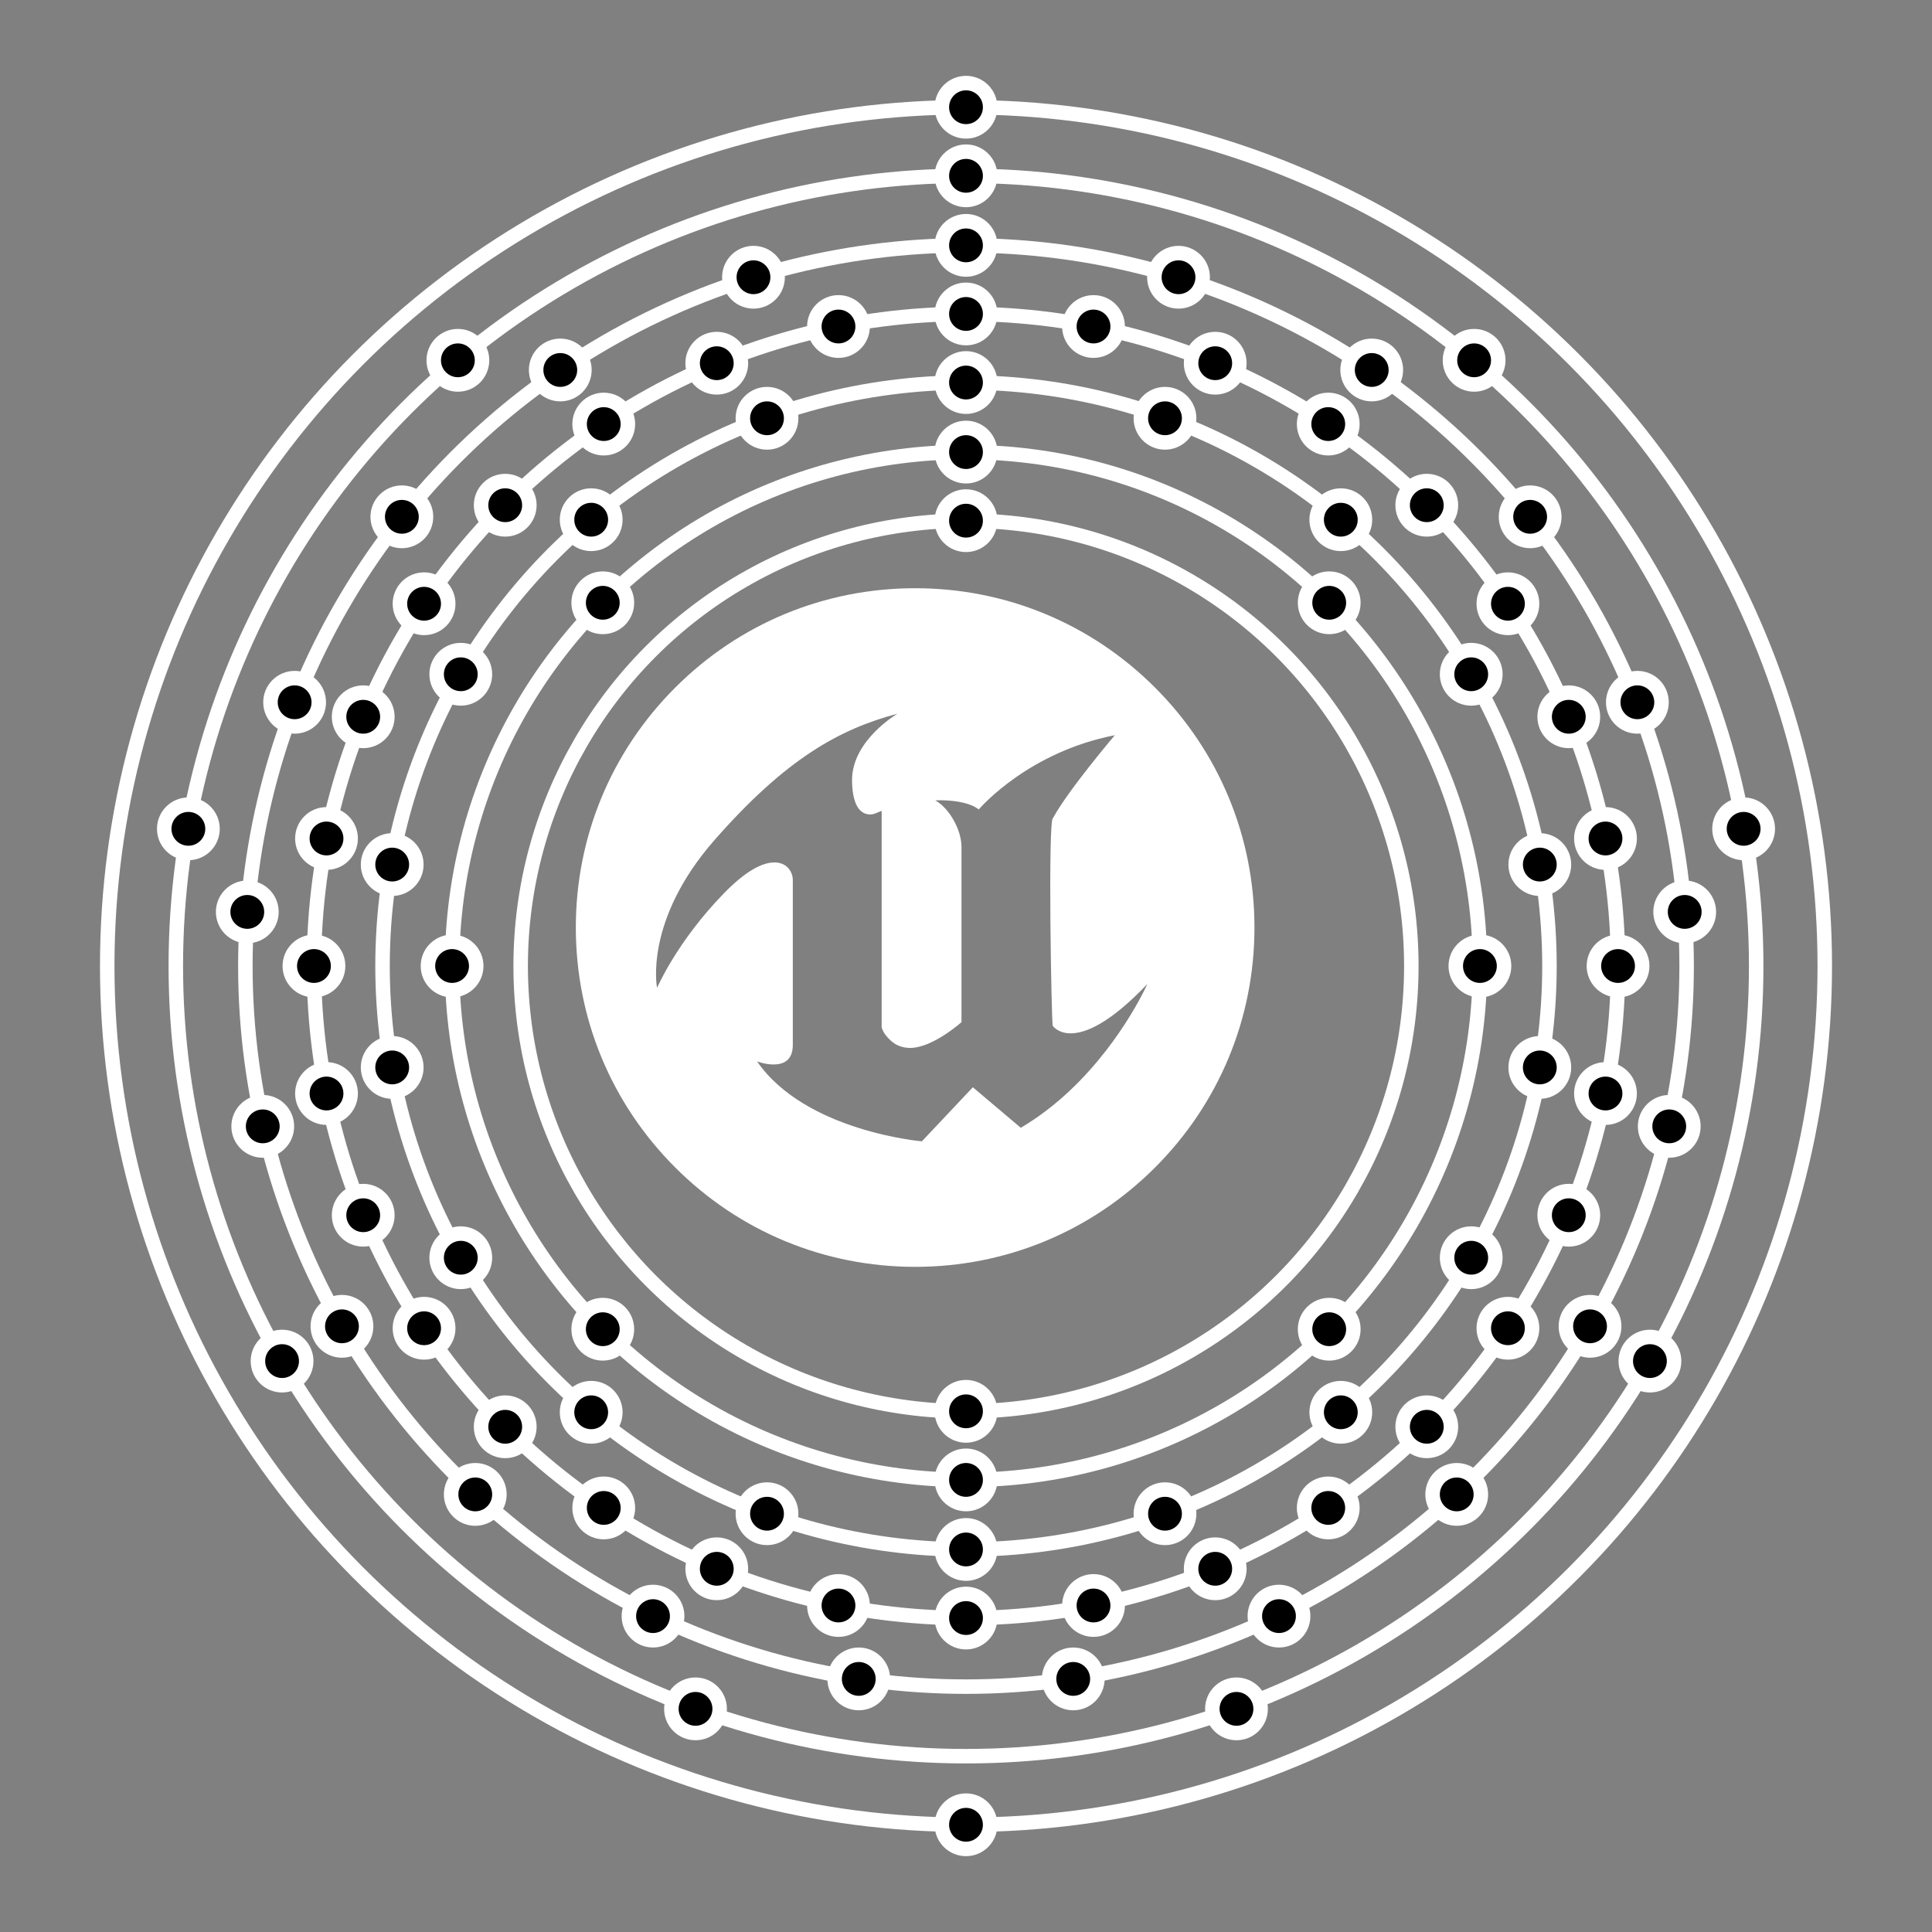 ﻿<!DOCTYPE svg PUBLIC "-//W3C//DTD SVG 1.1//EN" "http://www.w3.org/Graphics/SVG/1.1/DTD/svg11.dtd">
<svg xmlns="http://www.w3.org/2000/svg" xmlns:xlink="http://www.w3.org/1999/xlink" version="1.1" width="500" height="500" overflow="auto" viewBox="-1, -1, 2, 2" preserveAspectRatio="none" VVVVBackgroundColor="0;0;0;1">
  <rect x="-1" y="-1" width="2" height="2" fill="#808080" stroke="none"/>
  <g transform="matrix(1, 0, 0, 1, 0, 0)">
    <ellipse cx="none" cy="none" rx="0.461" ry="0.461" fill="#FFFFFF" stroke="#FFFFFF" fill-opacity="0.001" stroke-width="0.015" transform="translate(0, 0) rotate(0, 0, 0)" />
    <ellipse cx="none" cy="none" rx="0.532" ry="0.532" fill="#FFFFFF" stroke="#FFFFFF" fill-opacity="0.001" stroke-width="0.015" transform="translate(0, 0) rotate(0, 0, 0)" />
    <ellipse cx="none" cy="none" rx="0.604" ry="0.604" fill="#FFFFFF" stroke="#FFFFFF" fill-opacity="0.001" stroke-width="0.015" transform="translate(0, 0) rotate(0, 0, 0)" />
    <ellipse cx="none" cy="none" rx="0.675" ry="0.675" fill="#FFFFFF" stroke="#FFFFFF" fill-opacity="0.001" stroke-width="0.015" transform="translate(0, 0) rotate(0, 0, 0)" />
    <ellipse cx="none" cy="none" rx="0.746" ry="0.746" fill="#FFFFFF" stroke="#FFFFFF" fill-opacity="0.001" stroke-width="0.015" transform="translate(0, 0) rotate(0, 0, 0)" />
    <ellipse cx="none" cy="none" rx="0.818" ry="0.818" fill="#FFFFFF" stroke="#FFFFFF" fill-opacity="0.001" stroke-width="0.015" transform="translate(0, 0) rotate(0, 0, 0)" />
    <ellipse cx="none" cy="none" rx="0.889" ry="0.889" fill="#FFFFFF" stroke="#FFFFFF" fill-opacity="0.001" stroke-width="0.015" transform="translate(0, 0) rotate(0, 0, 0)" />
    <g transform="matrix(0.001, 0, 0, 0.001, -0.552, -0.418)">
      <defs id="defs6">
        <clipPath clipPathUnits="UserSpaceOnUse" id="clipPath22">
          <path d="M0 1024 L1024 1024 L1024 0 L0 0 z" pathLength="0" id="path20" />
        </clipPath>
      </defs>
      <g transform="matrix(1.333, 0, 0, -1.333, -184.478, 1221.524)" id="g10">
        <g id="g16">
          <g clip-path="url(#clipPath22)" id="g18">
            <g transform="translate(312.554, 585.913)" id="g66">
              <path d="M0 0 C0 0 -10.463 51.999 44.874 114.973 C100.216 177.945 141.737 200.844 186.581 212.772 C186.581 212.772 186.543 212.749 186.503 212.726 C186.56 212.741 186.617 212.757 186.673 212.772 C186.673 212.772 151.446 192.255 151.446 161.25 C151.446 152.25 152.881 146.066 154.869 141.935 C157.507 136.447 161.685 134.581 165.436 134.563 C168.597 134.545 170.447 135.844 174.446 137.397 L174.446 -30.527 C174.446 -30.527 174.879 -33.234 177.309 -36.442 C180.809 -41.055 186.31 -46.685 196.644 -46.742 C214.273 -46.629 236.446 -26.716 236.446 -26.716 L236.446 109.248 C236.446 123.08 226.547 139.778 216.057 145.507 C216.057 145.507 217.486 145.597 219.8 145.596 C226.726 145.598 241.584 144.806 249.863 138.481 C252.163 141.146 289.281 183.146 355.329 196.07 C355.329 196.07 355.317 196.057 355.297 196.033 C355.358 196.045 355.417 196.058 355.478 196.07 C355.478 196.07 318.946 153.054 307.496 131.722 C305.461 131.601 305.164 91.251 305.503 50.932 C305.832 12.012 306.756 -26.886 307.292 -29.577 C307.292 -29.577 311.19 -35.371 321.116 -35.421 C332.312 -35.478 351.179 -28.226 380.759 2.867 L380.758 2.866 L380.759 2.867 C380.759 2.867 379.979 1.096 378.409 -2.041 C369.932 -18.979 338.434 -75.762 282.484 -108.766 L282.481 -108.763 C282.479 -108.764 282.477 -108.765 282.476 -108.766 L246.186 -78.073 L245.259 -77.299 L205.679 -119.266 C205.679 -119.266 205.656 -119.264 205.619 -119.26 L205.614 -119.266 C205.614 -119.266 115.382 -111.633 77.695 -57.251 C77.695 -57.251 77.766 -57.277 77.873 -57.316 C77.857 -57.294 77.841 -57.273 77.826 -57.251 C77.826 -57.251 83.533 -59.472 89.974 -59.593 C97.521 -59.731 105.446 -56.974 105.446 -44.364 L105.446 83.486 C105.446 90.015 100.951 97.339 91.084 97.311 C82.21 97.288 69.47 91.317 52.074 73.468 C15.34 35.783 0.085 0 0.085 0 C0.085 0 0.075 0.049 0.059 0.136 C0.023 0.052 0 0 0 0 M200.446 -216.757 C270.832 -216.757 337.006 -189.347 386.776 -139.577 C436.547 -89.806 463.956 -23.633 463.956 46.753 C463.956 117.139 436.547 183.312 386.776 233.083 C337.006 282.853 270.832 310.263 200.446 310.263 C130.06 310.263 63.887 282.853 14.116 233.083 C-35.654 183.312 -63.064 117.139 -63.064 46.753 C-63.064 -23.633 -35.654 -89.806 14.116 -139.577 C63.887 -189.347 130.06 -216.757 200.446 -216.757" pathLength="0" fill="White" id="path68" />
            </g>
          </g>
        </g>
      </g>
    </g>
    <ellipse cx="none" cy="none" rx="0.025" ry="0.025" fill="#000000" stroke="#FFFFFF" stroke-width="0.015" transform="translate(-8.463184E-17, -0.461) rotate(0, 0, 0)" />
    <ellipse cx="none" cy="none" rx="0.025" ry="0.025" fill="#000000" stroke="#FFFFFF" stroke-width="0.015" transform="translate(2.821061E-17, 0.461) rotate(0, 0, 0)" />
    <ellipse cx="none" cy="none" rx="0.025" ry="0.025" fill="#000000" stroke="#FFFFFF" stroke-width="0.015" transform="translate(-9.775305E-17, -0.532) rotate(0, 0, 0)" />
    <ellipse cx="none" cy="none" rx="0.025" ry="0.025" fill="#000000" stroke="#FFFFFF" stroke-width="0.015" transform="translate(0.376, -0.376) rotate(0, 0, 0)" />
    <ellipse cx="none" cy="none" rx="0.025" ry="0.025" fill="#000000" stroke="#FFFFFF" stroke-width="0.015" transform="translate(0.532, 0) rotate(0, 0, 0)" />
    <ellipse cx="none" cy="none" rx="0.025" ry="0.025" fill="#000000" stroke="#FFFFFF" stroke-width="0.015" transform="translate(0.376, 0.376) rotate(0, 0, 0)" />
    <ellipse cx="none" cy="none" rx="0.025" ry="0.025" fill="#000000" stroke="#FFFFFF" stroke-width="0.015" transform="translate(3.258435E-17, 0.532) rotate(0, 0, 0)" />
    <ellipse cx="none" cy="none" rx="0.025" ry="0.025" fill="#000000" stroke="#FFFFFF" stroke-width="0.015" transform="translate(-0.376, 0.376) rotate(0, 0, 0)" />
    <ellipse cx="none" cy="none" rx="0.025" ry="0.025" fill="#000000" stroke="#FFFFFF" stroke-width="0.015" transform="translate(-0.532, 6.51687E-17) rotate(0, 0, 0)" />
    <ellipse cx="none" cy="none" rx="0.025" ry="0.025" fill="#000000" stroke="#FFFFFF" stroke-width="0.015" transform="translate(-0.376, -0.376) rotate(0, 0, 0)" />
    <ellipse cx="none" cy="none" rx="0.025" ry="0.025" fill="#000000" stroke="#FFFFFF" stroke-width="0.015" transform="translate(-1.108743E-16, -0.604) rotate(0, 0, 0)" />
    <ellipse cx="none" cy="none" rx="0.025" ry="0.025" fill="#000000" stroke="#FFFFFF" stroke-width="0.015" transform="translate(0.206, -0.567) rotate(0, 0, 0)" />
    <ellipse cx="none" cy="none" rx="0.025" ry="0.025" fill="#000000" stroke="#FFFFFF" stroke-width="0.015" transform="translate(0.388, -0.462) rotate(0, 0, 0)" />
    <ellipse cx="none" cy="none" rx="0.025" ry="0.025" fill="#000000" stroke="#FFFFFF" stroke-width="0.015" transform="translate(0.523, -0.302) rotate(0, 0, 0)" />
    <ellipse cx="none" cy="none" rx="0.025" ry="0.025" fill="#000000" stroke="#FFFFFF" stroke-width="0.015" transform="translate(0.594, -0.105) rotate(0, 0, 0)" />
    <ellipse cx="none" cy="none" rx="0.025" ry="0.025" fill="#000000" stroke="#FFFFFF" stroke-width="0.015" transform="translate(0.594, 0.105) rotate(0, 0, 0)" />
    <ellipse cx="none" cy="none" rx="0.025" ry="0.025" fill="#000000" stroke="#FFFFFF" stroke-width="0.015" transform="translate(0.523, 0.302) rotate(0, 0, 0)" />
    <ellipse cx="none" cy="none" rx="0.025" ry="0.025" fill="#000000" stroke="#FFFFFF" stroke-width="0.015" transform="translate(0.388, 0.462) rotate(0, 0, 0)" />
    <ellipse cx="none" cy="none" rx="0.025" ry="0.025" fill="#000000" stroke="#FFFFFF" stroke-width="0.015" transform="translate(0.206, 0.567) rotate(0, 0, 0)" />
    <ellipse cx="none" cy="none" rx="0.025" ry="0.025" fill="#000000" stroke="#FFFFFF" stroke-width="0.015" transform="translate(3.695809E-17, 0.604) rotate(0, 0, 0)" />
    <ellipse cx="none" cy="none" rx="0.025" ry="0.025" fill="#000000" stroke="#FFFFFF" stroke-width="0.015" transform="translate(-0.206, 0.567) rotate(0, 0, 0)" />
    <ellipse cx="none" cy="none" rx="0.025" ry="0.025" fill="#000000" stroke="#FFFFFF" stroke-width="0.015" transform="translate(-0.388, 0.462) rotate(0, 0, 0)" />
    <ellipse cx="none" cy="none" rx="0.025" ry="0.025" fill="#000000" stroke="#FFFFFF" stroke-width="0.015" transform="translate(-0.523, 0.302) rotate(0, 0, 0)" />
    <ellipse cx="none" cy="none" rx="0.025" ry="0.025" fill="#000000" stroke="#FFFFFF" stroke-width="0.015" transform="translate(-0.594, 0.105) rotate(0, 0, 0)" />
    <ellipse cx="none" cy="none" rx="0.025" ry="0.025" fill="#000000" stroke="#FFFFFF" stroke-width="0.015" transform="translate(-0.594, -0.105) rotate(0, 0, 0)" />
    <ellipse cx="none" cy="none" rx="0.025" ry="0.025" fill="#000000" stroke="#FFFFFF" stroke-width="0.015" transform="translate(-0.523, -0.302) rotate(0, 0, 0)" />
    <ellipse cx="none" cy="none" rx="0.025" ry="0.025" fill="#000000" stroke="#FFFFFF" stroke-width="0.015" transform="translate(-0.388, -0.462) rotate(0, 0, 0)" />
    <ellipse cx="none" cy="none" rx="0.025" ry="0.025" fill="#000000" stroke="#FFFFFF" stroke-width="0.015" transform="translate(-0.206, -0.567) rotate(0, 0, 0)" />
    <ellipse cx="none" cy="none" rx="0.025" ry="0.025" fill="#000000" stroke="#FFFFFF" stroke-width="0.015" transform="translate(-1.239955E-16, -0.675) rotate(0, 0, 0)" />
    <ellipse cx="none" cy="none" rx="0.025" ry="0.025" fill="#000000" stroke="#FFFFFF" stroke-width="0.015" transform="translate(0.132, -0.662) rotate(0, 0, 0)" />
    <ellipse cx="none" cy="none" rx="0.025" ry="0.025" fill="#000000" stroke="#FFFFFF" stroke-width="0.015" transform="translate(0.258, -0.624) rotate(0, 0, 0)" />
    <ellipse cx="none" cy="none" rx="0.025" ry="0.025" fill="#000000" stroke="#FFFFFF" stroke-width="0.015" transform="translate(0.375, -0.561) rotate(0, 0, 0)" />
    <ellipse cx="none" cy="none" rx="0.025" ry="0.025" fill="#000000" stroke="#FFFFFF" stroke-width="0.015" transform="translate(0.477, -0.477) rotate(0, 0, 0)" />
    <ellipse cx="none" cy="none" rx="0.025" ry="0.025" fill="#000000" stroke="#FFFFFF" stroke-width="0.015" transform="translate(0.561, -0.375) rotate(0, 0, 0)" />
    <ellipse cx="none" cy="none" rx="0.025" ry="0.025" fill="#000000" stroke="#FFFFFF" stroke-width="0.015" transform="translate(0.624, -0.258) rotate(0, 0, 0)" />
    <ellipse cx="none" cy="none" rx="0.025" ry="0.025" fill="#000000" stroke="#FFFFFF" stroke-width="0.015" transform="translate(0.662, -0.132) rotate(0, 0, 0)" />
    <ellipse cx="none" cy="none" rx="0.025" ry="0.025" fill="#000000" stroke="#FFFFFF" stroke-width="0.015" transform="translate(0.675, 0) rotate(0, 0, 0)" />
    <ellipse cx="none" cy="none" rx="0.025" ry="0.025" fill="#000000" stroke="#FFFFFF" stroke-width="0.015" transform="translate(0.662, 0.132) rotate(0, 0, 0)" />
    <ellipse cx="none" cy="none" rx="0.025" ry="0.025" fill="#000000" stroke="#FFFFFF" stroke-width="0.015" transform="translate(0.624, 0.258) rotate(0, 0, 0)" />
    <ellipse cx="none" cy="none" rx="0.025" ry="0.025" fill="#000000" stroke="#FFFFFF" stroke-width="0.015" transform="translate(0.561, 0.375) rotate(0, 0, 0)" />
    <ellipse cx="none" cy="none" rx="0.025" ry="0.025" fill="#000000" stroke="#FFFFFF" stroke-width="0.015" transform="translate(0.477, 0.477) rotate(0, 0, 0)" />
    <ellipse cx="none" cy="none" rx="0.025" ry="0.025" fill="#000000" stroke="#FFFFFF" stroke-width="0.015" transform="translate(0.375, 0.561) rotate(0, 0, 0)" />
    <ellipse cx="none" cy="none" rx="0.025" ry="0.025" fill="#000000" stroke="#FFFFFF" stroke-width="0.015" transform="translate(0.258, 0.624) rotate(0, 0, 0)" />
    <ellipse cx="none" cy="none" rx="0.025" ry="0.025" fill="#000000" stroke="#FFFFFF" stroke-width="0.015" transform="translate(0.132, 0.662) rotate(0, 0, 0)" />
    <ellipse cx="none" cy="none" rx="0.025" ry="0.025" fill="#000000" stroke="#FFFFFF" stroke-width="0.015" transform="translate(4.133183E-17, 0.675) rotate(0, 0, 0)" />
    <ellipse cx="none" cy="none" rx="0.025" ry="0.025" fill="#000000" stroke="#FFFFFF" stroke-width="0.015" transform="translate(-0.132, 0.662) rotate(0, 0, 0)" />
    <ellipse cx="none" cy="none" rx="0.025" ry="0.025" fill="#000000" stroke="#FFFFFF" stroke-width="0.015" transform="translate(-0.258, 0.624) rotate(0, 0, 0)" />
    <ellipse cx="none" cy="none" rx="0.025" ry="0.025" fill="#000000" stroke="#FFFFFF" stroke-width="0.015" transform="translate(-0.375, 0.561) rotate(0, 0, 0)" />
    <ellipse cx="none" cy="none" rx="0.025" ry="0.025" fill="#000000" stroke="#FFFFFF" stroke-width="0.015" transform="translate(-0.477, 0.477) rotate(0, 0, 0)" />
    <ellipse cx="none" cy="none" rx="0.025" ry="0.025" fill="#000000" stroke="#FFFFFF" stroke-width="0.015" transform="translate(-0.561, 0.375) rotate(0, 0, 0)" />
    <ellipse cx="none" cy="none" rx="0.025" ry="0.025" fill="#000000" stroke="#FFFFFF" stroke-width="0.015" transform="translate(-0.624, 0.258) rotate(0, 0, 0)" />
    <ellipse cx="none" cy="none" rx="0.025" ry="0.025" fill="#000000" stroke="#FFFFFF" stroke-width="0.015" transform="translate(-0.662, 0.132) rotate(0, 0, 0)" />
    <ellipse cx="none" cy="none" rx="0.025" ry="0.025" fill="#000000" stroke="#FFFFFF" stroke-width="0.015" transform="translate(-0.675, 8.266366E-17) rotate(0, 0, 0)" />
    <ellipse cx="none" cy="none" rx="0.025" ry="0.025" fill="#000000" stroke="#FFFFFF" stroke-width="0.015" transform="translate(-0.662, -0.132) rotate(0, 0, 0)" />
    <ellipse cx="none" cy="none" rx="0.025" ry="0.025" fill="#000000" stroke="#FFFFFF" stroke-width="0.015" transform="translate(-0.624, -0.258) rotate(0, 0, 0)" />
    <ellipse cx="none" cy="none" rx="0.025" ry="0.025" fill="#000000" stroke="#FFFFFF" stroke-width="0.015" transform="translate(-0.561, -0.375) rotate(0, 0, 0)" />
    <ellipse cx="none" cy="none" rx="0.025" ry="0.025" fill="#000000" stroke="#FFFFFF" stroke-width="0.015" transform="translate(-0.477, -0.477) rotate(0, 0, 0)" />
    <ellipse cx="none" cy="none" rx="0.025" ry="0.025" fill="#000000" stroke="#FFFFFF" stroke-width="0.015" transform="translate(-0.375, -0.561) rotate(0, 0, 0)" />
    <ellipse cx="none" cy="none" rx="0.025" ry="0.025" fill="#000000" stroke="#FFFFFF" stroke-width="0.015" transform="translate(-0.258, -0.624) rotate(0, 0, 0)" />
    <ellipse cx="none" cy="none" rx="0.025" ry="0.025" fill="#000000" stroke="#FFFFFF" stroke-width="0.015" transform="translate(-0.132, -0.662) rotate(0, 0, 0)" />
    <ellipse cx="none" cy="none" rx="0.025" ry="0.025" fill="#000000" stroke="#FFFFFF" stroke-width="0.015" transform="translate(-1.371167E-16, -0.746) rotate(0, 0, 0)" />
    <ellipse cx="none" cy="none" rx="0.025" ry="0.025" fill="#000000" stroke="#FFFFFF" stroke-width="0.015" transform="translate(0.22, -0.713) rotate(0, 0, 0)" />
    <ellipse cx="none" cy="none" rx="0.025" ry="0.025" fill="#000000" stroke="#FFFFFF" stroke-width="0.015" transform="translate(0.42, -0.617) rotate(0, 0, 0)" />
    <ellipse cx="none" cy="none" rx="0.025" ry="0.025" fill="#000000" stroke="#FFFFFF" stroke-width="0.015" transform="translate(0.584, -0.465) rotate(0, 0, 0)" />
    <ellipse cx="none" cy="none" rx="0.025" ry="0.025" fill="#000000" stroke="#FFFFFF" stroke-width="0.015" transform="translate(0.695, -0.273) rotate(0, 0, 0)" />
    <ellipse cx="none" cy="none" rx="0.025" ry="0.025" fill="#000000" stroke="#FFFFFF" stroke-width="0.015" transform="translate(0.744, -0.056) rotate(0, 0, 0)" />
    <ellipse cx="none" cy="none" rx="0.025" ry="0.025" fill="#000000" stroke="#FFFFFF" stroke-width="0.015" transform="translate(0.728, 0.166) rotate(0, 0, 0)" />
    <ellipse cx="none" cy="none" rx="0.025" ry="0.025" fill="#000000" stroke="#FFFFFF" stroke-width="0.015" transform="translate(0.646, 0.373) rotate(0, 0, 0)" />
    <ellipse cx="none" cy="none" rx="0.025" ry="0.025" fill="#000000" stroke="#FFFFFF" stroke-width="0.015" transform="translate(0.508, 0.547) rotate(0, 0, 0)" />
    <ellipse cx="none" cy="none" rx="0.025" ry="0.025" fill="#000000" stroke="#FFFFFF" stroke-width="0.015" transform="translate(0.324, 0.673) rotate(0, 0, 0)" />
    <ellipse cx="none" cy="none" rx="0.025" ry="0.025" fill="#000000" stroke="#FFFFFF" stroke-width="0.015" transform="translate(0.111, 0.738) rotate(0, 0, 0)" />
    <ellipse cx="none" cy="none" rx="0.025" ry="0.025" fill="#000000" stroke="#FFFFFF" stroke-width="0.015" transform="translate(-0.111, 0.738) rotate(0, 0, 0)" />
    <ellipse cx="none" cy="none" rx="0.025" ry="0.025" fill="#000000" stroke="#FFFFFF" stroke-width="0.015" transform="translate(-0.324, 0.673) rotate(0, 0, 0)" />
    <ellipse cx="none" cy="none" rx="0.025" ry="0.025" fill="#000000" stroke="#FFFFFF" stroke-width="0.015" transform="translate(-0.508, 0.547) rotate(0, 0, 0)" />
    <ellipse cx="none" cy="none" rx="0.025" ry="0.025" fill="#000000" stroke="#FFFFFF" stroke-width="0.015" transform="translate(-0.646, 0.373) rotate(0, 0, 0)" />
    <ellipse cx="none" cy="none" rx="0.025" ry="0.025" fill="#000000" stroke="#FFFFFF" stroke-width="0.015" transform="translate(-0.728, 0.166) rotate(0, 0, 0)" />
    <ellipse cx="none" cy="none" rx="0.025" ry="0.025" fill="#000000" stroke="#FFFFFF" stroke-width="0.015" transform="translate(-0.744, -0.056) rotate(0, 0, 0)" />
    <ellipse cx="none" cy="none" rx="0.025" ry="0.025" fill="#000000" stroke="#FFFFFF" stroke-width="0.015" transform="translate(-0.695, -0.273) rotate(0, 0, 0)" />
    <ellipse cx="none" cy="none" rx="0.025" ry="0.025" fill="#000000" stroke="#FFFFFF" stroke-width="0.015" transform="translate(-0.584, -0.465) rotate(0, 0, 0)" />
    <ellipse cx="none" cy="none" rx="0.025" ry="0.025" fill="#000000" stroke="#FFFFFF" stroke-width="0.015" transform="translate(-0.42, -0.617) rotate(0, 0, 0)" />
    <ellipse cx="none" cy="none" rx="0.025" ry="0.025" fill="#000000" stroke="#FFFFFF" stroke-width="0.015" transform="translate(-0.22, -0.713) rotate(0, 0, 0)" />
    <ellipse cx="none" cy="none" rx="0.025" ry="0.025" fill="#000000" stroke="#FFFFFF" stroke-width="0.015" transform="translate(-1.502379E-16, -0.818) rotate(0, 0, 0)" />
    <ellipse cx="none" cy="none" rx="0.025" ry="0.025" fill="#000000" stroke="#FFFFFF" stroke-width="0.015" transform="translate(0.526, -0.627) rotate(0, 0, 0)" />
    <ellipse cx="none" cy="none" rx="0.025" ry="0.025" fill="#000000" stroke="#FFFFFF" stroke-width="0.015" transform="translate(0.805, -0.142) rotate(0, 0, 0)" />
    <ellipse cx="none" cy="none" rx="0.025" ry="0.025" fill="#000000" stroke="#FFFFFF" stroke-width="0.015" transform="translate(0.708, 0.409) rotate(0, 0, 0)" />
    <ellipse cx="none" cy="none" rx="0.025" ry="0.025" fill="#000000" stroke="#FFFFFF" stroke-width="0.015" transform="translate(0.28, 0.769) rotate(0, 0, 0)" />
    <ellipse cx="none" cy="none" rx="0.025" ry="0.025" fill="#000000" stroke="#FFFFFF" stroke-width="0.015" transform="translate(-0.28, 0.769) rotate(0, 0, 0)" />
    <ellipse cx="none" cy="none" rx="0.025" ry="0.025" fill="#000000" stroke="#FFFFFF" stroke-width="0.015" transform="translate(-0.708, 0.409) rotate(0, 0, 0)" />
    <ellipse cx="none" cy="none" rx="0.025" ry="0.025" fill="#000000" stroke="#FFFFFF" stroke-width="0.015" transform="translate(-0.805, -0.142) rotate(0, 0, 0)" />
    <ellipse cx="none" cy="none" rx="0.025" ry="0.025" fill="#000000" stroke="#FFFFFF" stroke-width="0.015" transform="translate(-0.526, -0.627) rotate(0, 0, 0)" />
    <ellipse cx="none" cy="none" rx="0.025" ry="0.025" fill="#000000" stroke="#FFFFFF" stroke-width="0.015" transform="translate(-1.633591E-16, -0.889) rotate(0, 0, 0)" />
    <ellipse cx="none" cy="none" rx="0.025" ry="0.025" fill="#000000" stroke="#FFFFFF" stroke-width="0.015" transform="translate(5.445304E-17, 0.889) rotate(0, 0, 0)" />
  </g>
</svg>